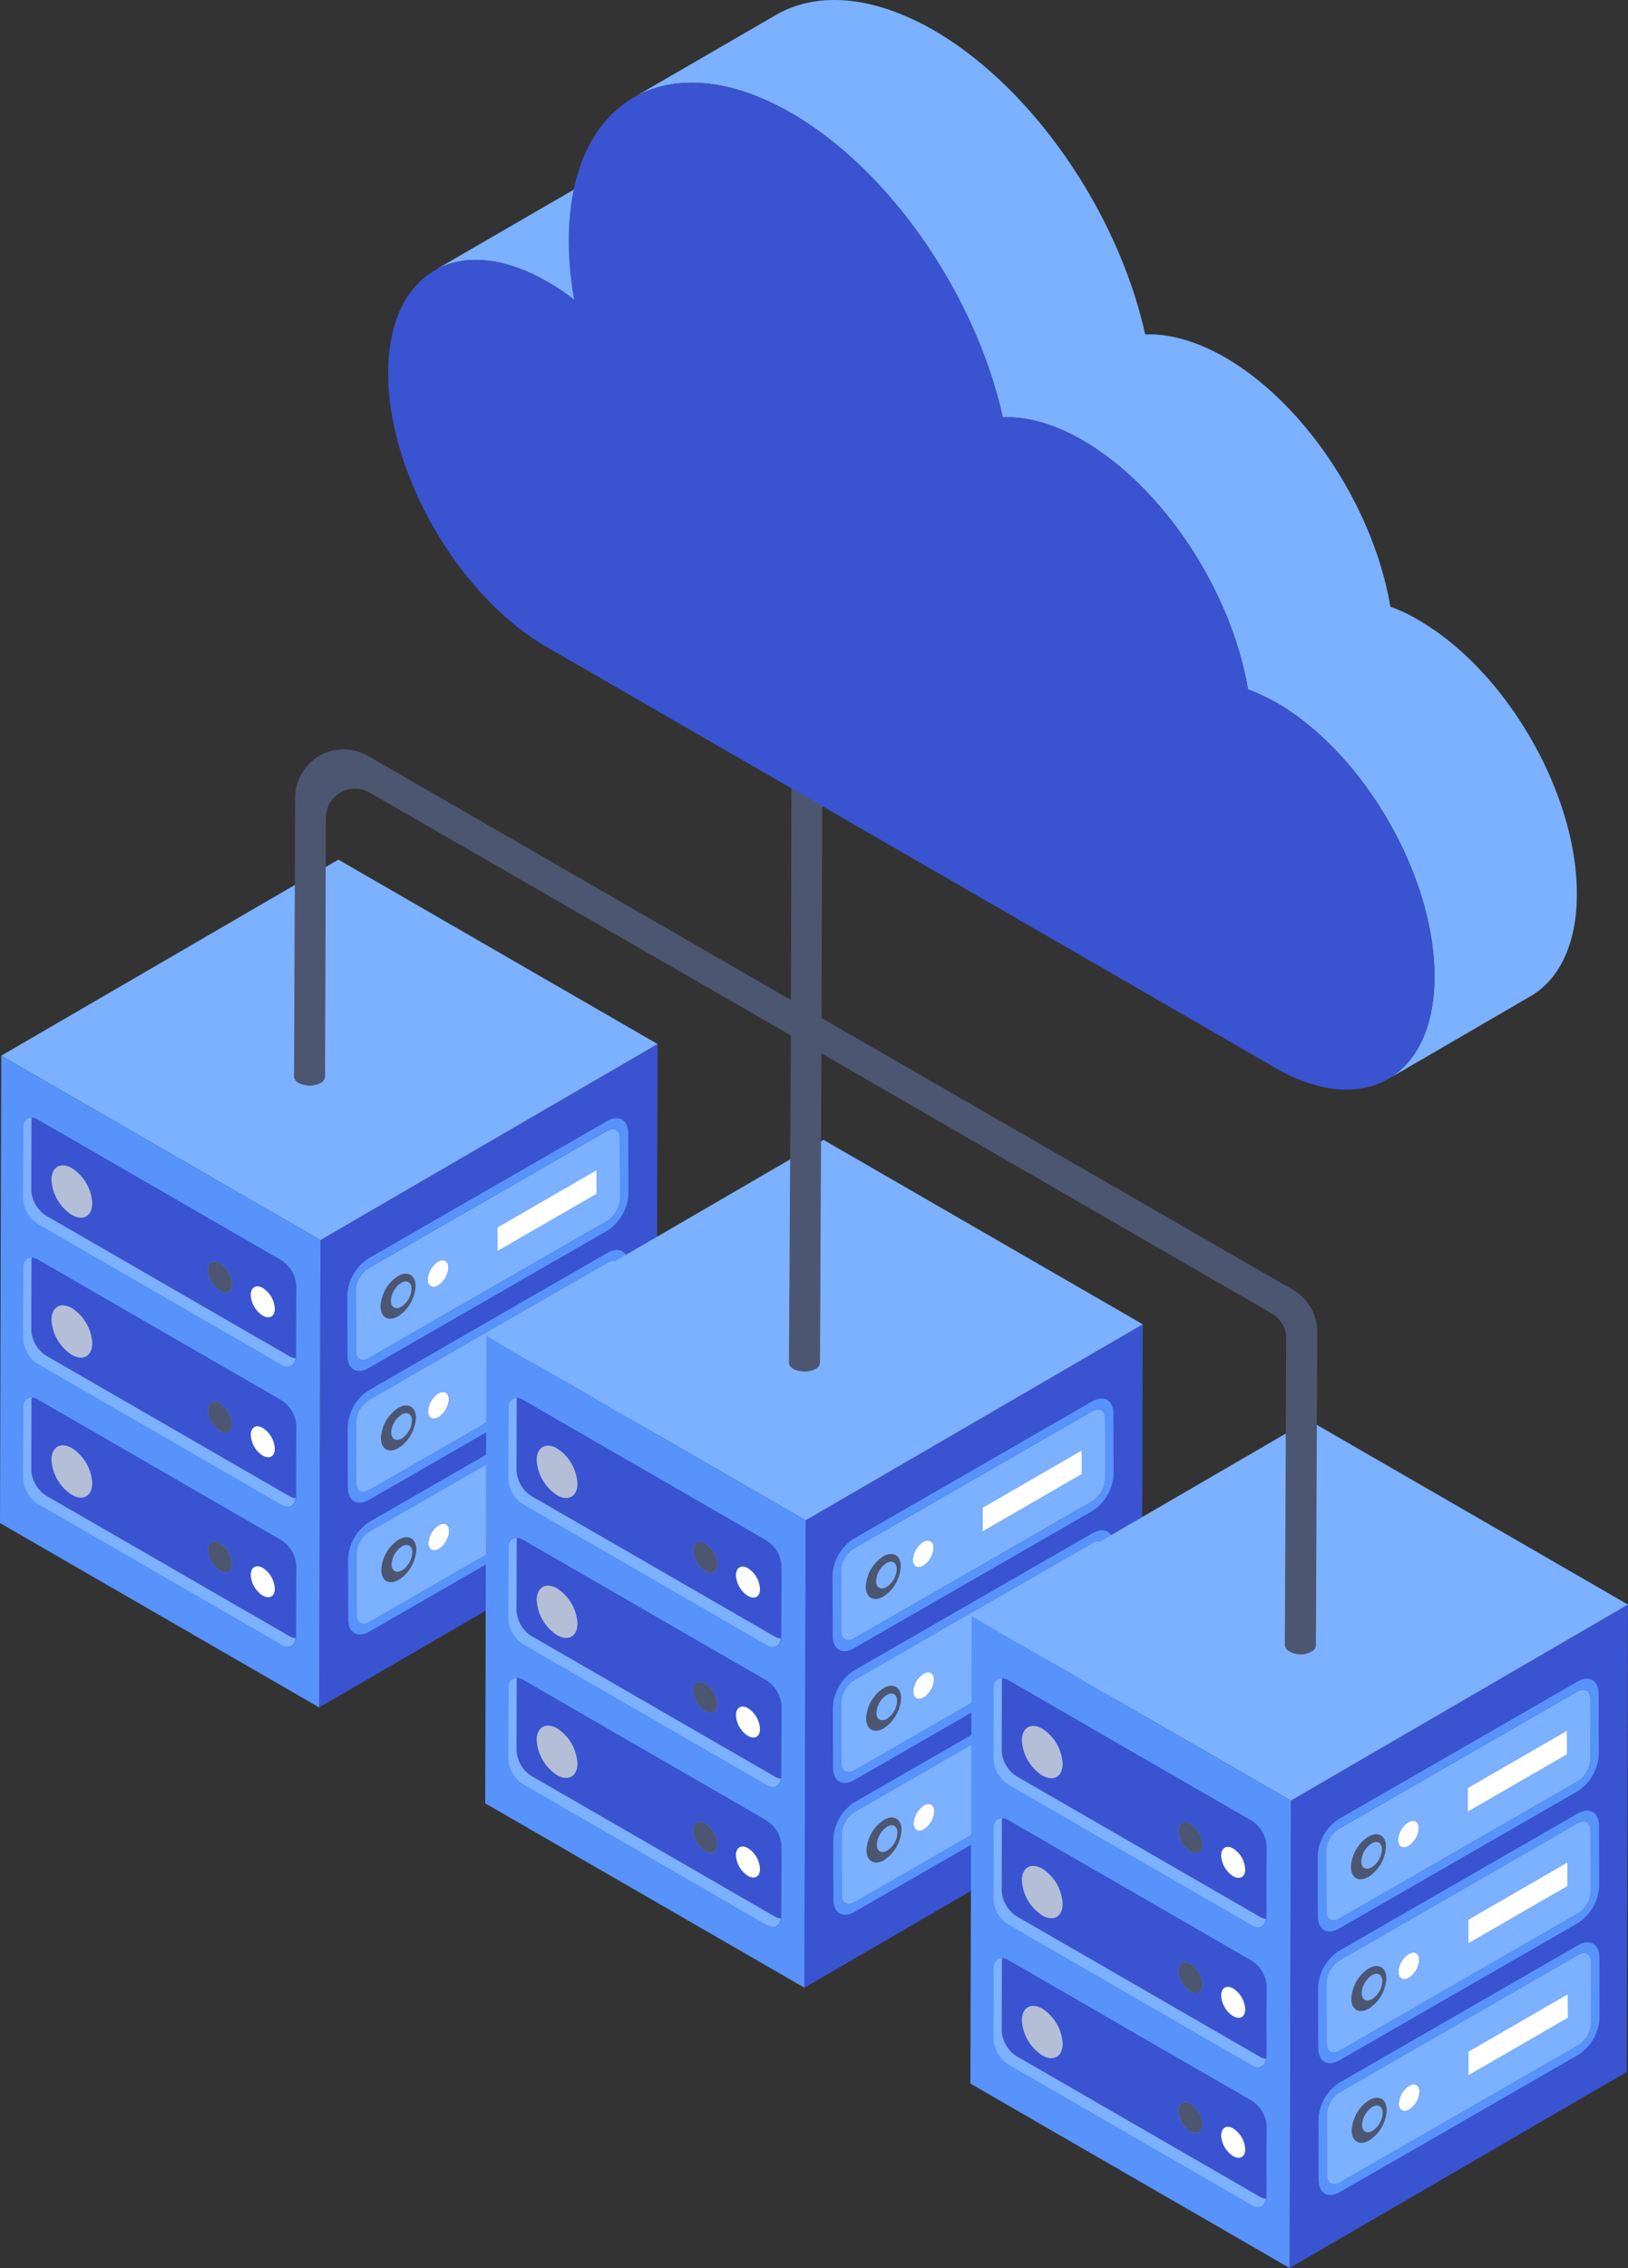 <svg xmlns="http://www.w3.org/2000/svg" width="411.862" height="573.477" viewBox="0 0 411.862 573.477"><rect x="0" y="0" width="411.862" height="573.477" fill="#333333" stroke="none"/><g transform="translate(-7.764 -1)"><g transform="translate(7.764 1)"><g transform="translate(0 217.367)"><g transform="translate(80.757 46.625)"><path d="M14.84,72.661,100.129,23.1l-.317,118.182L14.523,190.843Z" transform="translate(-14.523 -23.096)" fill="#3a53d0"/></g><g transform="translate(0.317)"><path d="M7.79,68.758,93.079,19.194l80.757,46.625L88.548,115.384Z" transform="translate(-7.79 -19.194)" fill="#7bb1ff"/></g><g transform="translate(0 49.564)"><path d="M88.838,69.968,88.521,188.15,7.764,141.524,8.08,23.342Z" transform="translate(-7.764 -23.342)" fill="#5793fb"/></g><g transform="translate(87.866 65.381)"><g transform="translate(37.945 13.075)"><path d="M43.452,25.76l.017,6.039L18.311,46.324l-.017-6.039Z" transform="translate(-18.294 -25.76)" fill="#fff"/></g><g transform="translate(0.094 2.766)"><g transform="translate(38.04 76.947)"><path d="M43.468,31.338l.017,6.039L18.327,51.9l-.017-6.039Z" transform="translate(-18.31 -31.338)" fill="#fff"/></g><g transform="translate(20.421 99.774)"><path d="M19.454,33.607c1.447-.835,2.632-.159,2.637,1.5a5.788,5.788,0,0,1-2.619,4.536c-1.447.835-2.632.16-2.637-1.5A5.788,5.788,0,0,1,19.454,33.607Z" transform="translate(-16.835 -33.249)" fill="#fff"/></g><g transform="translate(11.118 105.147)"><path d="M18.677,34.053c1.447-.835,2.6-.142,2.607,1.521a5.728,5.728,0,0,1-2.59,4.52c-1.447.835-2.632.16-2.637-1.5A5.792,5.792,0,0,1,18.677,34.053Z" transform="translate(-16.057 -33.698)" fill="#4c5671"/></g><g transform="translate(37.945 43.628)"><path d="M43.46,28.549l.017,6.041L18.319,49.114,18.3,43.075Z" transform="translate(-18.302 -28.549)" fill="#fff"/></g><g transform="translate(11.024 71.828)"><path d="M18.669,31.264c1.447-.835,2.6-.143,2.607,1.521a5.73,5.73,0,0,1-2.59,4.52c-1.447.835-2.632.16-2.637-1.5A5.79,5.79,0,0,1,18.669,31.264Z" transform="translate(-16.049 -30.91)" fill="#4c5671"/></g><g transform="translate(8.502 103.183)"><path d="M20.252,34.136c2.422-1.4,4.436-.284,4.443,2.533a9.768,9.768,0,0,1-4.415,7.648c-2.45,1.415-4.436.284-4.443-2.533a9.713,9.713,0,0,1,4.415-7.648Z" transform="translate(-15.838 -33.534)" fill="#4c5671"/></g><g transform="translate(0.094 63.88)"><path d="M80.834,30.971c2.953-1.7,5.352-.3,5.362,3.088l.043,15.37a11.736,11.736,0,0,1-5.327,9.227L20.539,93.394c-2.953,1.7-5.352.337-5.362-3.055l-.043-15.37a11.794,11.794,0,0,1,5.327-9.259Zm3.28,19.687-.043-15.37c-.006-2.036-1.458-2.863-3.229-1.84L20.468,68.185a7.09,7.09,0,0,0-3.208,5.557l.043,15.37c.006,2.036,1.458,2.863,3.229,1.84L80.906,56.215a7.09,7.09,0,0,0,3.208-5.557" transform="translate(-15.134 -30.244)" fill="#5793fb"/></g><g transform="translate(2.221 66.645)"><path d="M78.892,30.914c1.772-1.023,3.223-.2,3.229,1.84l.043,15.37a7.09,7.09,0,0,1-3.208,5.557L18.584,88.419c-1.772,1.023-3.223.2-3.229-1.84l-.043-15.37a7.09,7.09,0,0,1,3.208-5.557ZM76.3,46.818l-.017-6.039L51.13,55.3l.017,6.039ZM26.036,77.795a9.763,9.763,0,0,0,4.415-7.648c-.008-2.816-2.023-3.931-4.443-2.533a9.713,9.713,0,0,0-4.415,7.648c.008,2.817,1.993,3.947,4.443,2.533M36.147,70a5.786,5.786,0,0,0,2.619-4.536c0-1.662-1.19-2.339-2.637-1.5a5.8,5.8,0,0,0-2.62,4.538c.006,1.663,1.191,2.338,2.638,1.5m-9.3,5.369a5.726,5.726,0,0,0,2.59-4.52c0-1.662-1.16-2.356-2.607-1.521a5.8,5.8,0,0,0-2.62,4.538c0,1.664,1.19,2.339,2.637,1.5" transform="translate(-15.312 -30.476)" fill="#7bb1ff"/></g><g transform="translate(8.407 69.864)"><path d="M20.244,31.347c2.422-1.4,4.436-.284,4.443,2.533a9.766,9.766,0,0,1-4.415,7.645c-2.45,1.415-4.436.284-4.443-2.53a9.713,9.713,0,0,1,4.415-7.648Z" transform="translate(-15.83 -30.745)" fill="#4c5671"/></g><g transform="translate(0 30.554)"><path d="M80.826,28.188c2.953-1.7,5.352-.337,5.362,3.09l.043,15.37A11.736,11.736,0,0,1,80.9,55.875L20.531,90.612c-2.953,1.7-5.352.337-5.362-3.055l-.043-15.37a11.745,11.745,0,0,1,5.327-9.262Zm3.28,19.688-.043-15.37c-.006-2.036-1.458-2.863-3.229-1.84L20.461,65.4a7.09,7.09,0,0,0-3.208,5.557L17.3,86.33c.006,2.036,1.458,2.863,3.229,1.84L80.9,53.433a7.09,7.09,0,0,0,3.208-5.557" transform="translate(-15.126 -27.455)" fill="#5793fb"/></g><g transform="translate(20.326 66.454)"><path d="M19.446,30.818c1.447-.835,2.632-.16,2.637,1.5a5.788,5.788,0,0,1-2.619,4.536c-1.447.835-2.632.16-2.637-1.5a5.787,5.787,0,0,1,2.619-4.538Z" transform="translate(-16.827 -30.46)" fill="#fff"/></g><g transform="translate(20.232 33.137)"><path d="M19.438,28.029c1.447-.835,2.632-.16,2.637,1.5a5.787,5.787,0,0,1-2.619,4.538c-1.447.835-2.632.16-2.637-1.5A5.783,5.783,0,0,1,19.438,28.029Z" transform="translate(-16.819 -27.671)" fill="#fff"/></g><g transform="translate(10.93 38.51)"><path d="M18.661,28.476c1.447-.835,2.6-.143,2.607,1.519a5.727,5.727,0,0,1-2.59,4.521c-1.447.835-2.632.16-2.637-1.5A5.784,5.784,0,0,1,18.661,28.476Z" transform="translate(-16.041 -28.121)" fill="#4c5671"/></g><g transform="translate(2.127 33.326)"><path d="M78.885,28.126c1.772-1.023,3.223-.2,3.229,1.84l.043,15.37a7.09,7.09,0,0,1-3.208,5.557L18.576,85.63c-1.772,1.023-3.223.2-3.229-1.84L15.3,68.42a7.09,7.09,0,0,1,3.208-5.557ZM76.3,44.029l-.017-6.039L51.122,52.514l.017,6.039ZM26.028,75a9.763,9.763,0,0,0,4.415-7.645c-.008-2.816-2.023-3.931-4.443-2.533a9.713,9.713,0,0,0-4.415,7.648c.008,2.814,1.993,3.945,4.443,2.53m10.111-7.791a5.786,5.786,0,0,0,2.619-4.536c0-1.664-1.19-2.339-2.637-1.5a5.791,5.791,0,0,0-2.62,4.538c.006,1.662,1.191,2.337,2.638,1.5m-9.3,5.37a5.726,5.726,0,0,0,2.59-4.52c0-1.664-1.16-2.356-2.607-1.521a5.791,5.791,0,0,0-2.62,4.538c0,1.663,1.19,2.338,2.637,1.5" transform="translate(-15.304 -27.687)" fill="#7bb1ff"/></g><g transform="translate(8.313 36.545)"><path d="M20.236,28.559c2.422-1.4,4.436-.286,4.443,2.53a9.768,9.768,0,0,1-4.415,7.648c-2.45,1.415-4.436.284-4.443-2.533a9.71,9.71,0,0,1,4.415-7.645Z" transform="translate(-15.822 -27.956)" fill="#4c5671"/></g><g transform="translate(2.032)"><path d="M78.877,25.343c1.772-1.023,3.223-.231,3.229,1.805l.043,15.37a7.09,7.09,0,0,1-3.208,5.557L18.568,82.813c-1.772,1.023-3.223.2-3.229-1.84L15.3,65.6A7.025,7.025,0,0,1,18.5,60.082Zm-2.588,15.9-.017-6.039L51.114,49.732l.017,6.039ZM26.02,72.223a9.763,9.763,0,0,0,4.415-7.648c-.008-2.816-2.023-3.928-4.443-2.53a9.71,9.71,0,0,0-4.415,7.645c.008,2.816,1.993,3.947,4.443,2.533m10.111-7.791a5.787,5.787,0,0,0,2.619-4.538c0-1.662-1.19-2.337-2.637-1.5a5.791,5.791,0,0,0-2.62,4.536c.006,1.663,1.191,2.338,2.638,1.5m-9.3,5.37a5.727,5.727,0,0,0,2.59-4.521c0-1.662-1.16-2.354-2.607-1.519a5.791,5.791,0,0,0-2.62,4.536c0,1.663,1.19,2.338,2.637,1.5" transform="translate(-15.296 -24.897)" fill="#7bb1ff"/></g></g><path d="M80.818,25.4c2.953-1.7,5.352-.337,5.362,3.055l.043,15.37A11.745,11.745,0,0,1,80.9,53.087L20.523,87.824c-2.953,1.7-5.352.337-5.362-3.091l-.043-15.37a11.736,11.736,0,0,1,5.327-9.227ZM84.1,45.053l-.043-15.37c-.006-2.036-1.458-2.863-3.229-1.84L20.453,62.58a7.09,7.09,0,0,0-3.208,5.557l.043,15.37c.006,2.069,1.458,2.863,3.229,1.84L80.89,50.61A7.039,7.039,0,0,0,84.1,45.053" transform="translate(-15.118 -24.666)" fill="#5793fb"/></g><g transform="translate(5.79 135.996)"><g transform="translate(0.001)"><path d="M73.689,66.676a8.227,8.227,0,0,1,3.723,6.448l-.05,17.836c-.007,2.363-1.691,3.323-3.747,2.135L11.971,57.505a8.228,8.228,0,0,1-3.723-6.448L8.3,33.221c.007-2.362,1.691-3.323,3.747-2.135ZM20.626,55.17c2.845,1.642,5.147.33,5.157-2.9A11.267,11.267,0,0,0,20.659,43.4c-2.845-1.642-5.147-.33-5.157,2.939a11.267,11.267,0,0,0,5.123,8.835M58.119,74.408c1.679.969,3.054.225,3.06-1.7a6.717,6.717,0,0,0-3.039-5.264c-1.679-.969-3.054-.186-3.06,1.743a6.646,6.646,0,0,0,3.039,5.225M68.913,80.64c1.713.989,3.054.225,3.06-1.7a6.656,6.656,0,0,0-3.039-5.264c-1.679-.969-3.02-.166-3.025,1.762a6.575,6.575,0,0,0,3,5.205" transform="translate(-8.248 -30.576)" fill="#3a53d0"/></g><g transform="translate(0 0.02)"><path d="M75.746,90.946,14.1,55.357a8.228,8.228,0,0,1-3.723-6.448l.05-17.836a3.291,3.291,0,0,1,.1-.49C9.226,30.5,8.3,31.463,8.3,33.2l-.05,17.836a8.231,8.231,0,0,0,3.723,6.45L73.615,93.079c1.888,1.09,3.4.309,3.649-1.644A3.453,3.453,0,0,1,75.746,90.946Z" transform="translate(-8.248 -30.578)" fill="#7bb1ff"/></g><g transform="translate(7.256 12.111)"><path d="M14.012,32.3a11.273,11.273,0,0,1,5.123,8.875c-.01,3.229-2.312,4.542-5.157,2.9a11.262,11.262,0,0,1-5.123-8.835c.01-3.269,2.313-4.582,5.157-2.94Z" transform="translate(-8.856 -31.59)" fill="#b4bed7"/></g><g transform="translate(46.833 36.448)"><path d="M15.228,34.044a6.715,6.715,0,0,1,3.039,5.264c-.006,1.93-1.38,2.674-3.06,1.7a6.646,6.646,0,0,1-3.039-5.226C12.174,33.856,13.548,33.074,15.228,34.044Z" transform="translate(-12.168 -33.627)" fill="#4c5671"/></g><g transform="translate(57.66 42.684)"><path d="M16.1,34.562a6.654,6.654,0,0,1,3.039,5.264c-.006,1.93-1.346,2.693-3.06,1.7a6.58,6.58,0,0,1-3.006-5.206c.006-1.929,1.348-2.732,3.026-1.762Z" transform="translate(-13.074 -34.149)" fill="#fff"/></g></g><g transform="translate(5.79 100.605)"><g transform="translate(0.001)"><path d="M73.689,63.714a8.227,8.227,0,0,1,3.723,6.448L77.362,88c-.007,2.363-1.691,3.323-3.747,2.135L11.971,54.543A8.23,8.23,0,0,1,8.248,48.1L8.3,30.259c.007-2.362,1.691-3.323,3.747-2.135ZM20.626,52.207c2.845,1.642,5.147.33,5.157-2.9a11.267,11.267,0,0,0-5.123-8.873c-2.845-1.642-5.147-.33-5.157,2.939a11.267,11.267,0,0,0,5.123,8.835M58.119,71.446c1.679.969,3.054.225,3.06-1.7a6.717,6.717,0,0,0-3.039-5.264c-1.679-.969-3.054-.186-3.06,1.743a6.646,6.646,0,0,0,3.039,5.225m10.793,6.232c1.713.989,3.054.225,3.06-1.7a6.656,6.656,0,0,0-3.039-5.264c-1.679-.969-3.02-.166-3.025,1.762a6.575,6.575,0,0,0,3,5.206" transform="translate(-8.248 -27.614)" fill="#3a53d0"/></g><g transform="translate(0 0.02)"><path d="M75.746,87.984,14.1,52.395a8.228,8.228,0,0,1-3.723-6.448l.05-17.836a3.291,3.291,0,0,1,.1-.49c-1.3-.079-2.225.881-2.229,2.62l-.05,17.836a8.231,8.231,0,0,0,3.723,6.45L73.615,90.116c1.888,1.09,3.4.308,3.649-1.644A3.453,3.453,0,0,1,75.746,87.984Z" transform="translate(-8.248 -27.616)" fill="#7bb1ff"/></g><g transform="translate(7.256 12.111)"><path d="M14.012,29.335a11.273,11.273,0,0,1,5.123,8.875c-.01,3.229-2.312,4.542-5.157,2.9a11.259,11.259,0,0,1-5.123-8.835C8.865,29.006,11.169,27.693,14.012,29.335Z" transform="translate(-8.856 -28.628)" fill="#b4bed7"/></g><g transform="translate(46.833 36.448)"><path d="M15.228,31.081a6.715,6.715,0,0,1,3.039,5.264c-.006,1.929-1.38,2.674-3.06,1.7a6.646,6.646,0,0,1-3.039-5.226c.006-1.928,1.38-2.712,3.06-1.742Z" transform="translate(-12.168 -30.665)" fill="#4c5671"/></g><g transform="translate(57.66 42.684)"><path d="M16.1,31.6a6.654,6.654,0,0,1,3.039,5.264c-.006,1.93-1.346,2.693-3.06,1.7a6.58,6.58,0,0,1-3.006-5.205C13.08,31.432,14.422,30.629,16.1,31.6Z" transform="translate(-13.074 -31.187)" fill="#fff"/></g></g><g transform="translate(5.79 65.215)"><g transform="translate(0.001)"><path d="M73.689,60.752A8.227,8.227,0,0,1,77.412,67.2l-.05,17.836c-.007,2.363-1.691,3.323-3.747,2.135L11.971,51.581a8.228,8.228,0,0,1-3.723-6.448L8.3,27.3c.007-2.362,1.691-3.323,3.747-2.135ZM20.626,49.245c2.845,1.642,5.147.33,5.157-2.9a11.267,11.267,0,0,0-5.123-8.873c-2.845-1.642-5.147-.33-5.157,2.939a11.267,11.267,0,0,0,5.123,8.835M58.119,68.484c1.679.969,3.054.225,3.06-1.7a6.717,6.717,0,0,0-3.039-5.264c-1.679-.969-3.054-.186-3.06,1.743a6.646,6.646,0,0,0,3.039,5.225m10.793,6.232c1.713.989,3.054.225,3.06-1.7a6.656,6.656,0,0,0-3.039-5.264c-1.679-.969-3.02-.166-3.025,1.762a6.575,6.575,0,0,0,3,5.205" transform="translate(-8.248 -24.652)" fill="#3a53d0"/></g><g transform="translate(0 0.02)"><path d="M75.746,85.021,14.1,49.432a8.228,8.228,0,0,1-3.723-6.448l.05-17.836a3.291,3.291,0,0,1,.1-.49c-1.3-.079-2.225.881-2.229,2.62l-.05,17.836a8.231,8.231,0,0,0,3.723,6.45L73.615,87.154c1.888,1.09,3.4.309,3.649-1.644A3.47,3.47,0,0,1,75.746,85.021Z" transform="translate(-8.248 -24.654)" fill="#7bb1ff"/></g><g transform="translate(7.256 12.111)"><path d="M14.012,26.373a11.272,11.272,0,0,1,5.123,8.875c-.01,3.229-2.312,4.542-5.157,2.9a11.262,11.262,0,0,1-5.123-8.835C8.865,26.044,11.169,24.731,14.012,26.373Z" transform="translate(-8.856 -25.666)" fill="#b4bed7"/></g><g transform="translate(46.833 36.448)"><path d="M15.228,28.119a6.715,6.715,0,0,1,3.039,5.264c-.006,1.929-1.38,2.674-3.06,1.7a6.646,6.646,0,0,1-3.039-5.226c.006-1.93,1.38-2.712,3.06-1.742Z" transform="translate(-12.168 -27.703)" fill="#4c5671"/></g><g transform="translate(57.66 42.684)"><path d="M16.1,28.637A6.654,6.654,0,0,1,19.14,33.9c-.006,1.929-1.346,2.693-3.06,1.7A6.58,6.58,0,0,1,13.074,30.4C13.08,28.47,14.422,27.667,16.1,28.637Z" transform="translate(-13.074 -28.225)" fill="#fff"/></g></g><g transform="translate(122.749 70.869)"><g transform="translate(80.757 46.626)"><path d="M25.114,78.592,110.4,29.028l-.317,118.182L24.8,196.773Z" transform="translate(-24.797 -29.028)" fill="#3a53d0"/></g><g transform="translate(0.317)"><path d="M18.064,74.69l85.289-49.565,80.758,46.626L98.822,121.315Z" transform="translate(-18.064 -25.125)" fill="#7bb1ff"/></g><g transform="translate(0 49.565)"><path d="M99.112,75.9,98.8,194.08,18.038,147.456l.317-118.182Z" transform="translate(-18.038 -29.274)" fill="#5793fb"/></g><g transform="translate(87.866 65.382)"><g transform="translate(37.945 13.074)"><path d="M53.726,31.692l.017,6.039L28.585,52.257l-.017-6.039Z" transform="translate(-28.568 -31.692)" fill="#fff"/></g><g transform="translate(0.094 2.766)"><g transform="translate(38.039 76.947)"><path d="M53.742,37.27l.018,6.039L28.6,57.834l-.017-6.039Z" transform="translate(-28.584 -37.27)" fill="#fff"/></g><g transform="translate(20.421 99.774)"><path d="M29.728,39.538c1.447-.835,2.632-.159,2.637,1.5a5.788,5.788,0,0,1-2.619,4.536c-1.447.835-2.632.16-2.637-1.5A5.787,5.787,0,0,1,29.728,39.538Z" transform="translate(-27.109 -39.18)" fill="#fff"/></g><g transform="translate(11.118 105.147)"><path d="M28.951,39.985c1.447-.835,2.6-.142,2.607,1.521a5.73,5.73,0,0,1-2.59,4.52c-1.447.835-2.632.16-2.637-1.5A5.792,5.792,0,0,1,28.951,39.985Z" transform="translate(-26.331 -39.63)" fill="#4c5671"/></g><g transform="translate(37.945 43.628)"><path d="M53.734,34.481l.017,6.039L28.593,55.046l-.017-6.041Z" transform="translate(-28.576 -34.481)" fill="#fff"/></g><g transform="translate(11.024 71.828)"><path d="M28.943,37.2c1.447-.835,2.6-.143,2.607,1.521a5.73,5.73,0,0,1-2.59,4.52c-1.447.835-2.632.16-2.637-1.5A5.788,5.788,0,0,1,28.943,37.2Z" transform="translate(-26.323 -36.841)" fill="#4c5671"/></g><g transform="translate(8.502 103.182)"><path d="M30.526,40.068c2.422-1.4,4.436-.284,4.443,2.533a9.77,9.77,0,0,1-4.415,7.648c-2.45,1.415-4.436.284-4.443-2.533A9.713,9.713,0,0,1,30.526,40.068Z" transform="translate(-26.112 -39.466)" fill="#4c5671"/></g><g transform="translate(0.094 63.88)"><path d="M91.108,36.9c2.953-1.7,5.352-.3,5.362,3.088l.043,15.37a11.736,11.736,0,0,1-5.327,9.227L30.813,99.326c-2.953,1.7-5.352.337-5.362-3.055L25.408,80.9a11.792,11.792,0,0,1,5.327-9.259Zm3.28,19.687-.043-15.37c-.006-2.036-1.458-2.863-3.229-1.84L30.742,74.117a7.09,7.09,0,0,0-3.208,5.557l.043,15.37c.006,2.036,1.458,2.863,3.229,1.84L91.18,62.147a7.092,7.092,0,0,0,3.208-5.557" transform="translate(-25.408 -36.176)" fill="#5793fb"/></g><g transform="translate(2.221 66.644)"><path d="M89.167,36.846c1.772-1.023,3.223-.2,3.229,1.84l.043,15.37a7.09,7.09,0,0,1-3.208,5.557L28.858,94.35c-1.772,1.023-3.223.2-3.229-1.84l-.043-15.37a7.09,7.09,0,0,1,3.208-5.557Zm-2.588,15.9-.017-6.039L61.4,61.234l.017,6.039ZM36.31,83.728a9.763,9.763,0,0,0,4.415-7.648c-.008-2.816-2.023-3.931-4.443-2.533a9.713,9.713,0,0,0-4.415,7.648c.008,2.816,1.993,3.947,4.443,2.533m10.111-7.793A5.786,5.786,0,0,0,49.04,71.4c0-1.662-1.19-2.339-2.637-1.5a5.8,5.8,0,0,0-2.62,4.538c.006,1.664,1.191,2.338,2.638,1.5m-9.3,5.37a5.726,5.726,0,0,0,2.59-4.52c0-1.662-1.16-2.356-2.607-1.521a5.8,5.8,0,0,0-2.62,4.538c0,1.663,1.19,2.338,2.637,1.5" transform="translate(-25.586 -36.407)" fill="#7bb1ff"/></g><g transform="translate(8.407 69.863)"><path d="M30.518,37.279c2.422-1.4,4.436-.284,4.443,2.533a9.766,9.766,0,0,1-4.415,7.645c-2.45,1.415-4.436.284-4.443-2.53a9.716,9.716,0,0,1,4.415-7.648Z" transform="translate(-26.104 -36.677)" fill="#4c5671"/></g><g transform="translate(0 30.554)"><path d="M91.1,34.119c2.953-1.7,5.352-.337,5.362,3.09l.043,15.37a11.736,11.736,0,0,1-5.327,9.227L30.805,96.544c-2.953,1.7-5.352.337-5.362-3.055L25.4,78.118a11.745,11.745,0,0,1,5.327-9.262Zm3.28,19.688-.043-15.372c-.006-2.036-1.458-2.863-3.229-1.84L30.735,71.333a7.09,7.09,0,0,0-3.208,5.557l.043,15.37c.006,2.036,1.458,2.863,3.229,1.84L91.172,59.363a7.088,7.088,0,0,0,3.208-5.556" transform="translate(-25.4 -33.387)" fill="#5793fb"/></g><g transform="translate(20.326 66.455)"><path d="M29.72,36.75c1.447-.835,2.632-.16,2.637,1.5a5.788,5.788,0,0,1-2.619,4.536c-1.447.835-2.632.16-2.637-1.5A5.786,5.786,0,0,1,29.72,36.75Z" transform="translate(-27.101 -36.392)" fill="#fff"/></g><g transform="translate(20.232 33.135)"><path d="M29.712,33.961c1.447-.835,2.632-.16,2.637,1.5A5.787,5.787,0,0,1,29.73,40c-1.447.835-2.632.16-2.637-1.5a5.787,5.787,0,0,1,2.619-4.536Z" transform="translate(-27.093 -33.603)" fill="#fff"/></g><g transform="translate(10.93 38.509)"><path d="M28.935,34.407c1.447-.835,2.6-.143,2.607,1.519a5.726,5.726,0,0,1-2.59,4.521c-1.447.835-2.632.16-2.637-1.5A5.789,5.789,0,0,1,28.935,34.407Z" transform="translate(-26.315 -34.052)" fill="#4c5671"/></g><g transform="translate(2.127 33.325)"><path d="M89.159,34.057c1.772-1.023,3.223-.2,3.229,1.84l.043,15.37a7.09,7.09,0,0,1-3.208,5.557L28.85,91.562c-1.772,1.023-3.223.2-3.229-1.84l-.043-15.37a7.09,7.09,0,0,1,3.208-5.557Zm-2.588,15.9-.017-6.039L61.4,58.446l.017,6.039ZM36.3,80.937a9.763,9.763,0,0,0,4.415-7.645c-.008-2.816-2.023-3.931-4.443-2.533a9.713,9.713,0,0,0-4.415,7.648c.008,2.815,1.993,3.946,4.443,2.53m10.111-7.791a5.786,5.786,0,0,0,2.619-4.536c0-1.664-1.19-2.339-2.637-1.5a5.791,5.791,0,0,0-2.62,4.538c.006,1.663,1.191,2.338,2.638,1.5m-9.3,5.37A5.726,5.726,0,0,0,39.7,74c0-1.664-1.16-2.356-2.607-1.521a5.791,5.791,0,0,0-2.62,4.538c0,1.664,1.19,2.338,2.637,1.5" transform="translate(-25.578 -33.619)" fill="#7bb1ff"/></g><g transform="translate(8.313 36.545)"><path d="M30.51,34.491c2.422-1.4,4.436-.286,4.443,2.53a9.768,9.768,0,0,1-4.415,7.648c-2.45,1.415-4.436.284-4.443-2.533a9.708,9.708,0,0,1,4.415-7.645Z" transform="translate(-26.096 -33.888)" fill="#4c5671"/></g><g transform="translate(2.031)"><path d="M89.152,31.275c1.772-1.023,3.223-.231,3.229,1.805l.043,15.37a7.09,7.09,0,0,1-3.208,5.557L28.844,88.745c-1.772,1.023-3.223.2-3.229-1.84L25.57,71.533a7.026,7.026,0,0,1,3.208-5.521Zm-2.588,15.9-.017-6.039L61.39,55.664l.017,6.039ZM36.3,78.155a9.763,9.763,0,0,0,4.415-7.648c-.008-2.816-2.023-3.928-4.443-2.53a9.71,9.71,0,0,0-4.415,7.645c.008,2.816,1.993,3.947,4.443,2.533m10.111-7.791a5.787,5.787,0,0,0,2.619-4.538c0-1.662-1.19-2.337-2.637-1.5a5.791,5.791,0,0,0-2.62,4.536c.006,1.663,1.191,2.338,2.638,1.5m-9.3,5.369a5.727,5.727,0,0,0,2.59-4.521c0-1.662-1.16-2.354-2.607-1.519a5.791,5.791,0,0,0-2.62,4.536c0,1.664,1.19,2.339,2.637,1.5" transform="translate(-25.57 -30.829)" fill="#7bb1ff"/></g></g><path d="M91.092,31.331c2.953-1.7,5.352-.337,5.362,3.055l.043,15.37a11.745,11.745,0,0,1-5.327,9.262L30.8,93.756c-2.953,1.7-5.352.337-5.362-3.091l-.043-15.37a11.736,11.736,0,0,1,5.327-9.227Zm3.28,19.653-.043-15.37c-.006-2.036-1.458-2.863-3.229-1.84L30.727,68.512a7.09,7.09,0,0,0-3.208,5.557l.043,15.37c.006,2.069,1.458,2.863,3.229,1.84L91.164,56.542a7.041,7.041,0,0,0,3.208-5.557" transform="translate(-25.392 -30.598)" fill="#5793fb"/></g><g transform="translate(5.79 135.997)"><g transform="translate(0.001)"><path d="M83.963,72.608a8.227,8.227,0,0,1,3.723,6.448l-.05,17.836c-.007,2.363-1.691,3.323-3.747,2.135L22.245,63.437a8.228,8.228,0,0,1-3.723-6.448l.05-17.836c.007-2.362,1.691-3.323,3.747-2.135ZM30.9,61.1c2.845,1.642,5.147.33,5.157-2.9a11.267,11.267,0,0,0-5.123-8.873c-2.845-1.642-5.147-.33-5.157,2.939A11.265,11.265,0,0,0,30.9,61.1M68.393,80.34c1.679.969,3.054.225,3.06-1.7a6.717,6.717,0,0,0-3.039-5.264c-1.679-.969-3.054-.186-3.06,1.743a6.648,6.648,0,0,0,3.039,5.225m10.793,6.232c1.713.989,3.054.225,3.06-1.7A6.656,6.656,0,0,0,79.207,79.6c-1.679-.969-3.02-.166-3.025,1.762a6.577,6.577,0,0,0,3,5.205" transform="translate(-18.522 -36.508)" fill="#3a53d0"/></g><g transform="translate(0 0.02)"><path d="M86.021,96.878,24.377,61.289a8.225,8.225,0,0,1-3.723-6.448L20.7,37a3.289,3.289,0,0,1,.1-.49c-1.3-.079-2.225.881-2.229,2.62l-.05,17.836a8.231,8.231,0,0,0,3.723,6.45L83.889,99.01c1.888,1.09,3.4.309,3.649-1.644A3.469,3.469,0,0,1,86.021,96.878Z" transform="translate(-18.522 -36.51)" fill="#7bb1ff"/></g><g transform="translate(7.256 12.11)"><path d="M24.286,38.229A11.273,11.273,0,0,1,29.409,47.1c-.01,3.229-2.312,4.542-5.157,2.9A11.259,11.259,0,0,1,19.13,41.17c.01-3.27,2.313-4.582,5.157-2.94Z" transform="translate(-19.13 -37.522)" fill="#b4bed7"/></g><g transform="translate(46.833 36.447)"><path d="M25.5,39.975a6.715,6.715,0,0,1,3.039,5.264c-.006,1.93-1.38,2.674-3.06,1.7a6.646,6.646,0,0,1-3.039-5.226C22.448,39.787,23.822,39.006,25.5,39.975Z" transform="translate(-22.442 -39.559)" fill="#4c5671"/></g><g transform="translate(57.66 42.683)"><path d="M26.375,40.493a6.654,6.654,0,0,1,3.039,5.264c-.006,1.93-1.346,2.693-3.06,1.7a6.58,6.58,0,0,1-3.006-5.205c0-1.928,1.348-2.731,3.026-1.762Z" transform="translate(-23.348 -40.081)" fill="#fff"/></g></g><g transform="translate(5.79 100.606)"><g transform="translate(0.001)"><path d="M83.963,69.646a8.227,8.227,0,0,1,3.723,6.448l-.05,17.836c-.007,2.363-1.691,3.323-3.747,2.135L22.245,60.475a8.23,8.23,0,0,1-3.723-6.448l.05-17.836c.007-2.362,1.691-3.323,3.747-2.135ZM30.9,58.138c2.845,1.642,5.147.33,5.157-2.9a11.267,11.267,0,0,0-5.123-8.873c-2.845-1.642-5.147-.33-5.157,2.939A11.265,11.265,0,0,0,30.9,58.138m37.493,19.24c1.679.969,3.054.225,3.06-1.7a6.717,6.717,0,0,0-3.039-5.264c-1.679-.969-3.054-.186-3.06,1.743a6.648,6.648,0,0,0,3.039,5.225M79.187,83.61c1.713.989,3.054.225,3.06-1.7a6.656,6.656,0,0,0-3.039-5.264c-1.679-.969-3.02-.166-3.025,1.762a6.577,6.577,0,0,0,3,5.205" transform="translate(-18.522 -33.546)" fill="#3a53d0"/></g><g transform="translate(0 0.02)"><path d="M86.021,93.915,24.377,58.326a8.225,8.225,0,0,1-3.723-6.448l.05-17.836a3.289,3.289,0,0,1,.1-.49c-1.3-.079-2.225.881-2.229,2.62l-.05,17.836a8.231,8.231,0,0,0,3.723,6.45L83.889,96.048c1.888,1.09,3.4.308,3.649-1.644A3.469,3.469,0,0,1,86.021,93.915Z" transform="translate(-18.522 -33.548)" fill="#7bb1ff"/></g><g transform="translate(7.256 12.11)"><path d="M24.286,35.268a11.272,11.272,0,0,1,5.123,8.873c-.01,3.229-2.312,4.542-5.157,2.9a11.262,11.262,0,0,1-5.123-8.835c.01-3.269,2.313-4.582,5.157-2.939Z" transform="translate(-19.13 -34.56)" fill="#b4bed7"/></g><g transform="translate(46.833 36.447)"><path d="M25.5,37.013a6.715,6.715,0,0,1,3.039,5.264c-.006,1.93-1.38,2.674-3.06,1.7a6.646,6.646,0,0,1-3.039-5.226C22.448,36.825,23.822,36.044,25.5,37.013Z" transform="translate(-22.442 -36.597)" fill="#4c5671"/></g><g transform="translate(57.66 42.683)"><path d="M26.375,37.53a6.654,6.654,0,0,1,3.039,5.264c-.006,1.93-1.346,2.693-3.06,1.7a6.58,6.58,0,0,1-3.006-5.205c.007-1.928,1.348-2.731,3.026-1.762Z" transform="translate(-23.348 -37.119)" fill="#fff"/></g></g><g transform="translate(5.79 65.216)"><g transform="translate(0.001)"><path d="M83.963,66.684a8.227,8.227,0,0,1,3.723,6.448l-.05,17.836c-.007,2.363-1.691,3.323-3.747,2.135L22.245,57.513a8.228,8.228,0,0,1-3.723-6.448l.05-17.836c.007-2.362,1.691-3.323,3.747-2.135ZM30.9,55.176c2.845,1.642,5.147.33,5.157-2.9A11.267,11.267,0,0,0,30.933,43.4c-2.845-1.642-5.147-.33-5.157,2.939A11.265,11.265,0,0,0,30.9,55.176m37.493,19.24c1.679.969,3.054.225,3.06-1.7a6.717,6.717,0,0,0-3.039-5.264c-1.679-.969-3.054-.186-3.06,1.743a6.649,6.649,0,0,0,3.039,5.225m10.793,6.232c1.713.989,3.054.225,3.06-1.7a6.656,6.656,0,0,0-3.039-5.264c-1.679-.969-3.02-.166-3.025,1.762a6.577,6.577,0,0,0,3,5.205" transform="translate(-18.522 -30.584)" fill="#3a53d0"/></g><g transform="translate(0 0.02)"><path d="M86.021,90.953,24.377,55.364a8.225,8.225,0,0,1-3.723-6.448L20.7,31.08a3.288,3.288,0,0,1,.1-.49c-1.3-.079-2.225.881-2.229,2.62l-.05,17.836a8.231,8.231,0,0,0,3.723,6.45L83.889,93.086c1.888,1.09,3.4.308,3.649-1.644A3.469,3.469,0,0,1,86.021,90.953Z" transform="translate(-18.522 -30.586)" fill="#7bb1ff"/></g><g transform="translate(7.256 12.11)"><path d="M24.286,32.305a11.272,11.272,0,0,1,5.123,8.875c-.01,3.229-2.312,4.542-5.157,2.9a11.262,11.262,0,0,1-5.123-8.835c.01-3.27,2.313-4.583,5.157-2.94Z" transform="translate(-19.13 -31.597)" fill="#b4bed7"/></g><g transform="translate(46.833 36.447)"><path d="M25.5,34.051a6.715,6.715,0,0,1,3.039,5.264c-.006,1.93-1.38,2.674-3.06,1.7a6.646,6.646,0,0,1-3.039-5.226C22.448,33.863,23.822,33.082,25.5,34.051Z" transform="translate(-22.442 -33.635)" fill="#4c5671"/></g><g transform="translate(57.66 42.683)"><path d="M26.375,34.568a6.654,6.654,0,0,1,3.039,5.264c-.006,1.93-1.346,2.693-3.06,1.7a6.58,6.58,0,0,1-3.006-5.205c0-1.928,1.348-2.731,3.026-1.762Z" transform="translate(-23.348 -34.156)" fill="#fff"/></g></g></g><g transform="translate(245.498 141.738)"><g transform="translate(80.757 46.625)"><path d="M35.388,84.525,120.677,34.96l-.317,118.182L35.071,202.706Z" transform="translate(-35.071 -34.96)" fill="#3a53d0"/></g><g transform="translate(0.317)"><path d="M28.338,80.621l85.289-49.564,80.757,46.625L109.1,127.247Z" transform="translate(-28.338 -31.057)" fill="#7bb1ff"/></g><g transform="translate(0 49.564)"><path d="M109.386,81.832l-.317,118.182L28.312,153.387l.317-118.182Z" transform="translate(-28.312 -35.206)" fill="#5793fb"/></g><g transform="translate(87.866 65.381)"><g transform="translate(37.945 13.075)"><path d="M64,37.624l.017,6.039L38.859,58.188l-.017-6.039Z" transform="translate(-38.842 -37.624)" fill="#fff"/></g><g transform="translate(0.094 2.766)"><g transform="translate(38.039 76.947)"><path d="M64.016,43.2l.018,6.041L38.875,63.767l-.017-6.039Z" transform="translate(-38.858 -43.201)" fill="#fff"/></g><g transform="translate(20.421 99.774)"><path d="M40,45.47c1.447-.835,2.632-.159,2.637,1.5a5.788,5.788,0,0,1-2.619,4.536c-1.447.835-2.632.16-2.637-1.5A5.793,5.793,0,0,1,40,45.47Z" transform="translate(-37.383 -45.112)" fill="#fff"/></g><g transform="translate(11.118 105.147)"><path d="M39.225,45.916c1.447-.835,2.6-.142,2.607,1.521a5.73,5.73,0,0,1-2.59,4.52c-1.447.835-2.632.16-2.637-1.5a5.792,5.792,0,0,1,2.62-4.539Z" transform="translate(-36.605 -45.562)" fill="#4c5671"/></g><g transform="translate(37.945 43.629)"><path d="M64.008,40.413l.018,6.039L38.867,60.977l-.017-6.039Z" transform="translate(-38.85 -40.413)" fill="#fff"/></g><g transform="translate(11.024 71.828)"><path d="M39.217,43.128c1.447-.835,2.6-.143,2.607,1.521a5.73,5.73,0,0,1-2.59,4.52c-1.447.835-2.632.16-2.637-1.5A5.792,5.792,0,0,1,39.217,43.128Z" transform="translate(-36.597 -42.773)" fill="#4c5671"/></g><g transform="translate(8.502 103.183)"><path d="M40.8,46c2.422-1.4,4.436-.284,4.443,2.533a9.77,9.77,0,0,1-4.415,7.648c-2.45,1.415-4.436.284-4.443-2.533A9.716,9.716,0,0,1,40.8,46Z" transform="translate(-36.386 -45.397)" fill="#4c5671"/></g><g transform="translate(0.094 63.88)"><path d="M101.382,42.835c2.953-1.7,5.352-.3,5.362,3.088l.043,15.37a11.736,11.736,0,0,1-5.327,9.227L41.087,105.258c-2.953,1.7-5.352.337-5.362-3.055l-.043-15.37a11.792,11.792,0,0,1,5.327-9.259Zm3.28,19.687-.043-15.37c-.006-2.036-1.458-2.863-3.229-1.84L41.017,80.049a7.09,7.09,0,0,0-3.208,5.557l.043,15.37c.006,2.036,1.458,2.863,3.229,1.84l60.373-34.737a7.09,7.09,0,0,0,3.208-5.557" transform="translate(-35.682 -42.108)" fill="#5793fb"/></g><g transform="translate(2.221 66.645)"><path d="M99.441,42.778c1.772-1.023,3.223-.2,3.229,1.84l.043,15.37a7.09,7.09,0,0,1-3.208,5.557L39.132,100.282c-1.772,1.023-3.223.2-3.229-1.84l-.043-15.37a7.09,7.09,0,0,1,3.208-5.557Zm-2.587,15.9-.017-6.039L71.68,67.166l.017,6.039ZM46.584,89.659A9.763,9.763,0,0,0,51,82.011c-.008-2.816-2.023-3.931-4.443-2.533a9.713,9.713,0,0,0-4.415,7.648c.008,2.817,1.993,3.947,4.443,2.533M56.7,81.866a5.786,5.786,0,0,0,2.619-4.536c0-1.662-1.19-2.339-2.637-1.5a5.79,5.79,0,0,0-2.619,4.538c0,1.663,1.19,2.338,2.637,1.5m-9.3,5.37a5.726,5.726,0,0,0,2.59-4.52c0-1.662-1.16-2.356-2.607-1.521a5.79,5.79,0,0,0-2.619,4.538c0,1.663,1.189,2.338,2.636,1.5" transform="translate(-35.86 -42.339)" fill="#7bb1ff"/></g><g transform="translate(8.407 69.864)"><path d="M40.792,43.211c2.422-1.4,4.436-.284,4.443,2.533a9.766,9.766,0,0,1-4.415,7.645c-2.45,1.415-4.436.284-4.443-2.53a9.712,9.712,0,0,1,4.415-7.648Z" transform="translate(-36.378 -42.609)" fill="#4c5671"/></g><g transform="translate(0 30.554)"><path d="M101.374,40.051c2.953-1.7,5.353-.337,5.362,3.09l.043,15.37a11.736,11.736,0,0,1-5.327,9.227L41.079,102.475c-2.953,1.7-5.352.337-5.362-3.055l-.043-15.37A11.745,11.745,0,0,1,41,74.788Zm3.28,19.688-.043-15.37c-.006-2.036-1.458-2.863-3.229-1.84L41.009,77.266A7.09,7.09,0,0,0,37.8,82.823l.044,15.37c.006,2.036,1.458,2.863,3.229,1.84L101.447,65.3a7.092,7.092,0,0,0,3.207-5.557" transform="translate(-35.674 -39.318)" fill="#5793fb"/></g><g transform="translate(20.326 66.456)"><path d="M39.994,42.682c1.447-.835,2.632-.16,2.637,1.5a5.788,5.788,0,0,1-2.619,4.536c-1.447.835-2.632.16-2.637-1.5a5.786,5.786,0,0,1,2.619-4.538Z" transform="translate(-37.375 -42.323)" fill="#fff"/></g><g transform="translate(20.232 33.137)"><path d="M39.986,39.893c1.447-.835,2.632-.16,2.637,1.5A5.786,5.786,0,0,1,40,45.932c-1.447.835-2.632.16-2.637-1.5A5.783,5.783,0,0,1,39.986,39.893Z" transform="translate(-37.367 -39.535)" fill="#fff"/></g><g transform="translate(10.93 38.51)"><path d="M39.209,40.339c1.447-.835,2.6-.143,2.607,1.519a5.726,5.726,0,0,1-2.59,4.521c-1.447.835-2.632.16-2.637-1.5A5.788,5.788,0,0,1,39.209,40.339Z" transform="translate(-36.589 -39.984)" fill="#4c5671"/></g><g transform="translate(2.126 33.326)"><path d="M99.434,39.989c1.772-1.023,3.223-.2,3.229,1.84l.043,15.37A7.09,7.09,0,0,1,99.5,62.756L39.126,97.493c-1.772,1.023-3.223.2-3.229-1.84l-.044-15.37a7.09,7.09,0,0,1,3.208-5.557Zm-2.588,15.9-.017-6.039L71.672,64.377l.017,6.039ZM46.577,86.869a9.763,9.763,0,0,0,4.415-7.645c-.008-2.816-2.023-3.931-4.443-2.533a9.713,9.713,0,0,0-4.415,7.648c.008,2.814,1.993,3.945,4.443,2.53m10.111-7.791a5.786,5.786,0,0,0,2.619-4.536c0-1.664-1.19-2.339-2.637-1.5a5.787,5.787,0,0,0-2.619,4.538c0,1.662,1.19,2.337,2.637,1.5m-9.3,5.37a5.726,5.726,0,0,0,2.59-4.52c0-1.664-1.16-2.356-2.607-1.521a5.791,5.791,0,0,0-2.62,4.538c0,1.663,1.19,2.338,2.637,1.5" transform="translate(-35.852 -39.55)" fill="#7bb1ff"/></g><g transform="translate(8.313 36.545)"><path d="M40.784,40.422c2.422-1.4,4.436-.286,4.443,2.53A9.772,9.772,0,0,1,40.813,50.6c-2.45,1.415-4.436.284-4.443-2.533a9.711,9.711,0,0,1,4.415-7.645Z" transform="translate(-36.37 -39.82)" fill="#4c5671"/></g><g transform="translate(2.032)"><path d="M99.425,37.207c1.772-1.023,3.223-.231,3.229,1.805l.043,15.37a7.09,7.09,0,0,1-3.208,5.557L39.117,94.676c-1.772,1.023-3.223.2-3.229-1.84l-.043-15.37a7.026,7.026,0,0,1,3.208-5.521Zm-2.588,15.9-.017-6.039L71.663,61.6l.017,6.039ZM46.568,84.086a9.763,9.763,0,0,0,4.415-7.648c-.008-2.816-2.023-3.928-4.443-2.53a9.71,9.71,0,0,0-4.415,7.645c.008,2.817,1.993,3.947,4.443,2.533M56.679,76.3A5.787,5.787,0,0,0,59.3,71.758c0-1.662-1.19-2.337-2.637-1.5a5.791,5.791,0,0,0-2.62,4.536c.006,1.664,1.191,2.338,2.638,1.5m-9.3,5.37a5.727,5.727,0,0,0,2.59-4.521c0-1.662-1.16-2.354-2.607-1.519a5.786,5.786,0,0,0-2.619,4.536c0,1.663,1.189,2.338,2.636,1.5" transform="translate(-35.844 -36.761)" fill="#7bb1ff"/></g></g><path d="M101.366,37.263c2.953-1.7,5.352-.337,5.362,3.055l.043,15.37a11.745,11.745,0,0,1-5.327,9.262L41.071,99.687c-2.953,1.7-5.352.337-5.362-3.091l-.043-15.37A11.736,11.736,0,0,1,40.994,72Zm3.28,19.654-.043-15.37c-.006-2.036-1.458-2.863-3.229-1.84L41,74.444A7.09,7.09,0,0,0,37.793,80l.043,15.37c.006,2.069,1.458,2.863,3.229,1.84l60.373-34.737a7.039,7.039,0,0,0,3.208-5.557" transform="translate(-35.666 -36.529)" fill="#5793fb"/></g><g transform="translate(5.79 135.996)"><g transform="translate(0.001)"><path d="M94.237,78.54a8.227,8.227,0,0,1,3.723,6.448l-.05,17.836c-.007,2.363-1.691,3.323-3.747,2.135L32.519,69.369A8.228,8.228,0,0,1,28.8,62.921l.05-17.836c.007-2.363,1.691-3.323,3.747-2.135ZM41.174,67.033c2.845,1.642,5.147.33,5.157-2.9a11.267,11.267,0,0,0-5.123-8.873c-2.845-1.642-5.147-.33-5.157,2.939a11.267,11.267,0,0,0,5.123,8.835M78.668,86.272c1.679.969,3.054.225,3.06-1.7A6.717,6.717,0,0,0,78.688,79.3c-1.679-.969-3.054-.186-3.06,1.743a6.646,6.646,0,0,0,3.039,5.225M89.462,92.5c1.713.989,3.054.225,3.06-1.7a6.656,6.656,0,0,0-3.039-5.264c-1.679-.969-3.02-.166-3.025,1.762a6.567,6.567,0,0,0,3,5.205" transform="translate(-28.797 -42.44)" fill="#3a53d0"/></g><g transform="translate(0 0.021)"><path d="M96.295,102.809,34.651,67.22a8.228,8.228,0,0,1-3.723-6.448l.05-17.836a3.284,3.284,0,0,1,.1-.49c-1.3-.079-2.225.881-2.229,2.62L28.8,62.9a8.231,8.231,0,0,0,3.723,6.45l61.644,35.589c1.888,1.09,3.4.308,3.649-1.644a3.469,3.469,0,0,1-1.517-.489Z" transform="translate(-28.796 -42.442)" fill="#7bb1ff"/></g><g transform="translate(7.256 12.111)"><path d="M34.56,44.161a11.269,11.269,0,0,1,5.123,8.875c-.01,3.229-2.312,4.542-5.157,2.9A11.262,11.262,0,0,1,29.4,47.1c.01-3.27,2.313-4.583,5.157-2.94Z" transform="translate(-29.404 -43.454)" fill="#b4bed7"/></g><g transform="translate(46.833 36.448)"><path d="M35.776,45.907a6.714,6.714,0,0,1,3.039,5.264c-.006,1.93-1.381,2.674-3.06,1.7a6.646,6.646,0,0,1-3.039-5.226C32.722,45.719,34.1,44.938,35.776,45.907Z" transform="translate(-32.716 -45.491)" fill="#4c5671"/></g><g transform="translate(57.66 42.685)"><path d="M36.649,46.424a6.654,6.654,0,0,1,3.039,5.264c-.006,1.93-1.346,2.693-3.06,1.7a6.58,6.58,0,0,1-3.006-5.206c0-1.928,1.348-2.731,3.026-1.762Z" transform="translate(-33.622 -46.013)" fill="#fff"/></g></g><g transform="translate(5.79 100.605)"><g transform="translate(0.001)"><path d="M94.237,75.577a8.227,8.227,0,0,1,3.723,6.448l-.05,17.836c-.007,2.363-1.691,3.323-3.747,2.135L32.519,66.407A8.228,8.228,0,0,1,28.8,59.959l.05-17.836c.007-2.362,1.691-3.323,3.747-2.135ZM41.174,64.071c2.845,1.642,5.147.33,5.157-2.9A11.267,11.267,0,0,0,41.208,52.3c-2.845-1.642-5.147-.33-5.157,2.939a11.267,11.267,0,0,0,5.123,8.835M78.668,83.31c1.679.969,3.054.225,3.06-1.7a6.717,6.717,0,0,0-3.039-5.264c-1.679-.969-3.054-.186-3.06,1.743a6.646,6.646,0,0,0,3.039,5.225m10.794,6.232c1.713.989,3.054.225,3.06-1.7a6.656,6.656,0,0,0-3.039-5.264c-1.679-.969-3.02-.166-3.025,1.762a6.567,6.567,0,0,0,3,5.206" transform="translate(-28.797 -39.478)" fill="#3a53d0"/></g><g transform="translate(0 0.02)"><path d="M96.295,99.847,34.651,64.258a8.228,8.228,0,0,1-3.723-6.448l.05-17.836a3.286,3.286,0,0,1,.1-.49c-1.3-.079-2.225.881-2.229,2.62L28.8,59.94a8.231,8.231,0,0,0,3.723,6.45L94.163,101.98c1.888,1.09,3.4.309,3.649-1.644a3.453,3.453,0,0,1-1.517-.489Z" transform="translate(-28.796 -39.479)" fill="#7bb1ff"/></g><g transform="translate(7.256 12.111)"><path d="M34.56,41.2a11.269,11.269,0,0,1,5.123,8.873c-.01,3.229-2.312,4.542-5.157,2.9A11.262,11.262,0,0,1,29.4,44.138c.01-3.268,2.313-4.581,5.157-2.939Z" transform="translate(-29.404 -40.491)" fill="#b4bed7"/></g><g transform="translate(46.833 36.448)"><path d="M35.776,42.945a6.715,6.715,0,0,1,3.039,5.264c-.006,1.93-1.381,2.674-3.06,1.7a6.646,6.646,0,0,1-3.039-5.226C32.722,42.757,34.1,41.976,35.776,42.945Z" transform="translate(-32.716 -42.529)" fill="#4c5671"/></g><g transform="translate(57.66 42.684)"><path d="M36.649,43.463a6.654,6.654,0,0,1,3.039,5.264c-.006,1.93-1.346,2.693-3.06,1.7a6.58,6.58,0,0,1-3.006-5.206C33.627,43.3,34.97,42.493,36.649,43.463Z" transform="translate(-33.622 -43.05)" fill="#fff"/></g></g><g transform="translate(5.79 65.215)"><g transform="translate(0.001)"><path d="M94.237,72.615a8.227,8.227,0,0,1,3.723,6.448L97.91,96.9c-.007,2.363-1.691,3.323-3.747,2.135L32.519,63.444A8.228,8.228,0,0,1,28.8,57l.05-17.836c.007-2.362,1.691-3.323,3.747-2.135ZM41.174,61.109c2.845,1.642,5.147.33,5.157-2.9a11.267,11.267,0,0,0-5.123-8.873c-2.845-1.642-5.147-.33-5.157,2.939a11.267,11.267,0,0,0,5.123,8.835M78.668,80.348c1.679.969,3.054.225,3.06-1.7a6.717,6.717,0,0,0-3.039-5.264c-1.679-.969-3.054-.186-3.06,1.743a6.646,6.646,0,0,0,3.039,5.225m10.794,6.232c1.713.989,3.054.225,3.06-1.7a6.656,6.656,0,0,0-3.039-5.264c-1.679-.969-3.02-.166-3.025,1.762a6.567,6.567,0,0,0,3,5.206" transform="translate(-28.797 -36.516)" fill="#3a53d0"/></g><g transform="translate(0 0.02)"><path d="M96.295,96.885,34.651,61.3a8.228,8.228,0,0,1-3.723-6.448l.05-17.836a3.285,3.285,0,0,1,.1-.49c-1.3-.079-2.225.881-2.229,2.62L28.8,56.978a8.231,8.231,0,0,0,3.723,6.45L94.163,99.018c1.888,1.09,3.4.308,3.649-1.644a3.452,3.452,0,0,1-1.517-.489Z" transform="translate(-28.796 -36.517)" fill="#7bb1ff"/></g><g transform="translate(7.256 12.111)"><path d="M34.56,38.236a11.269,11.269,0,0,1,5.123,8.875c-.01,3.229-2.312,4.542-5.157,2.9A11.262,11.262,0,0,1,29.4,41.177c.01-3.269,2.313-4.582,5.157-2.94Z" transform="translate(-29.404 -37.529)" fill="#b4bed7"/></g><g transform="translate(46.833 36.448)"><path d="M35.776,39.982a6.715,6.715,0,0,1,3.039,5.264c-.006,1.93-1.381,2.674-3.06,1.7a6.646,6.646,0,0,1-3.039-5.226C32.722,39.795,34.1,39.013,35.776,39.982Z" transform="translate(-32.716 -39.566)" fill="#4c5671"/></g><g transform="translate(57.66 42.684)"><path d="M36.649,40.5a6.654,6.654,0,0,1,3.039,5.264c-.006,1.93-1.346,2.693-3.06,1.7a6.58,6.58,0,0,1-3.006-5.205c0-1.928,1.348-2.732,3.026-1.762Z" transform="translate(-33.622 -40.088)" fill="#fff"/></g></g></g></g><path d="M266.713,185.553,147.429,116.812l.368-98.335-7.857-4.544-.245,98.335L32.683,50.535A12.275,12.275,0,0,0,14.273,61.12l-.283,70.545a2.046,2.046,0,0,0,1.227,1.595,6.258,6.258,0,0,0,5.524,0,2.135,2.135,0,0,0,1.1-1.595l.206-65.5a7.366,7.366,0,0,1,11.043-6.36l106.6,61.422-.491,82.743c0,.612.369,1.1,1.105,1.595a6.527,6.527,0,0,0,5.648,0,1.963,1.963,0,0,0,1.1-1.595l.369-78.2,113.9,65.744a7.371,7.371,0,0,1,3.683,6.413l-.349,77.486a1.964,1.964,0,0,0,1.227,1.595,5.542,5.542,0,0,0,5.524,0,1.814,1.814,0,0,0,1.105-1.595l.337-79.177a12.273,12.273,0,0,0-6.146-10.687Z" transform="translate(60.395 140.591)" fill="#4c5671"/><g transform="translate(98.198)"><g transform="translate(11.687)"><path d="M259.866,227.147c0,12.607-4.515,21.554-11.67,25.726l-36.033,20.956c7.155-4.172,11.67-13.119,11.67-25.81.085-25.556-17.889-56.565-39.952-69.343a60.747,60.747,0,0,0-7.24-3.406c-4.09-24.533-21.211-51.024-41.827-62.953-7.24-4.172-14.141-6.048-20.189-5.79-6.73-30.5-28.2-62.271-53.5-76.926-15.589-9.03-29.73-9.8-39.952-3.919L57.208,4.81C67.431-1.151,81.572-.3,97.161,8.645c25.3,14.654,46.767,46.428,53.5,76.926,5.963-.258,12.947,1.618,20.189,5.79,20.615,11.925,37.737,38.5,41.827,63.037a39.084,39.084,0,0,1,7.155,3.406c22.148,12.778,40.122,43.787,40.037,69.343Z" transform="translate(29.172 -1)" fill="#7bb1ff"/><path d="M81.617,10.279a43.031,43.031,0,0,1,6.73,4.6L52.313,35.752a48.637,48.637,0,0,0-6.73-4.513c-11.16-6.477-21.3-7.072-28.622-2.9L53,7.471c7.325-4.259,17.462-3.664,28.621,2.808Z" transform="translate(-16.961 40.043)" fill="#7bb1ff"/></g><g transform="translate(0 20.914)"><path d="M117.988,10.45c25.29,14.6,46.719,46.379,53.5,76.895,5.993-.232,12.907,1.631,20.14,5.806,20.613,11.9,37.753,38.448,41.878,62.99a51.765,51.765,0,0,1,7.182,3.4c22.136,12.78,40.08,43.8,40.008,69.358-.073,25.5-18.134,35.729-40.27,22.949L56.045,145.4C33.8,132.552,15.91,101.565,15.983,76.067,16.056,50.5,34.062,40.245,56.307,53.088a52.5,52.5,0,0,1,6.742,4.578,86.206,86.206,0,0,1-1.374-15.19c.1-35.622,25.366-49.894,56.313-32.026Z" transform="translate(-15.983 -2.751)" fill="#3a53d0"/></g></g></g></g></svg>